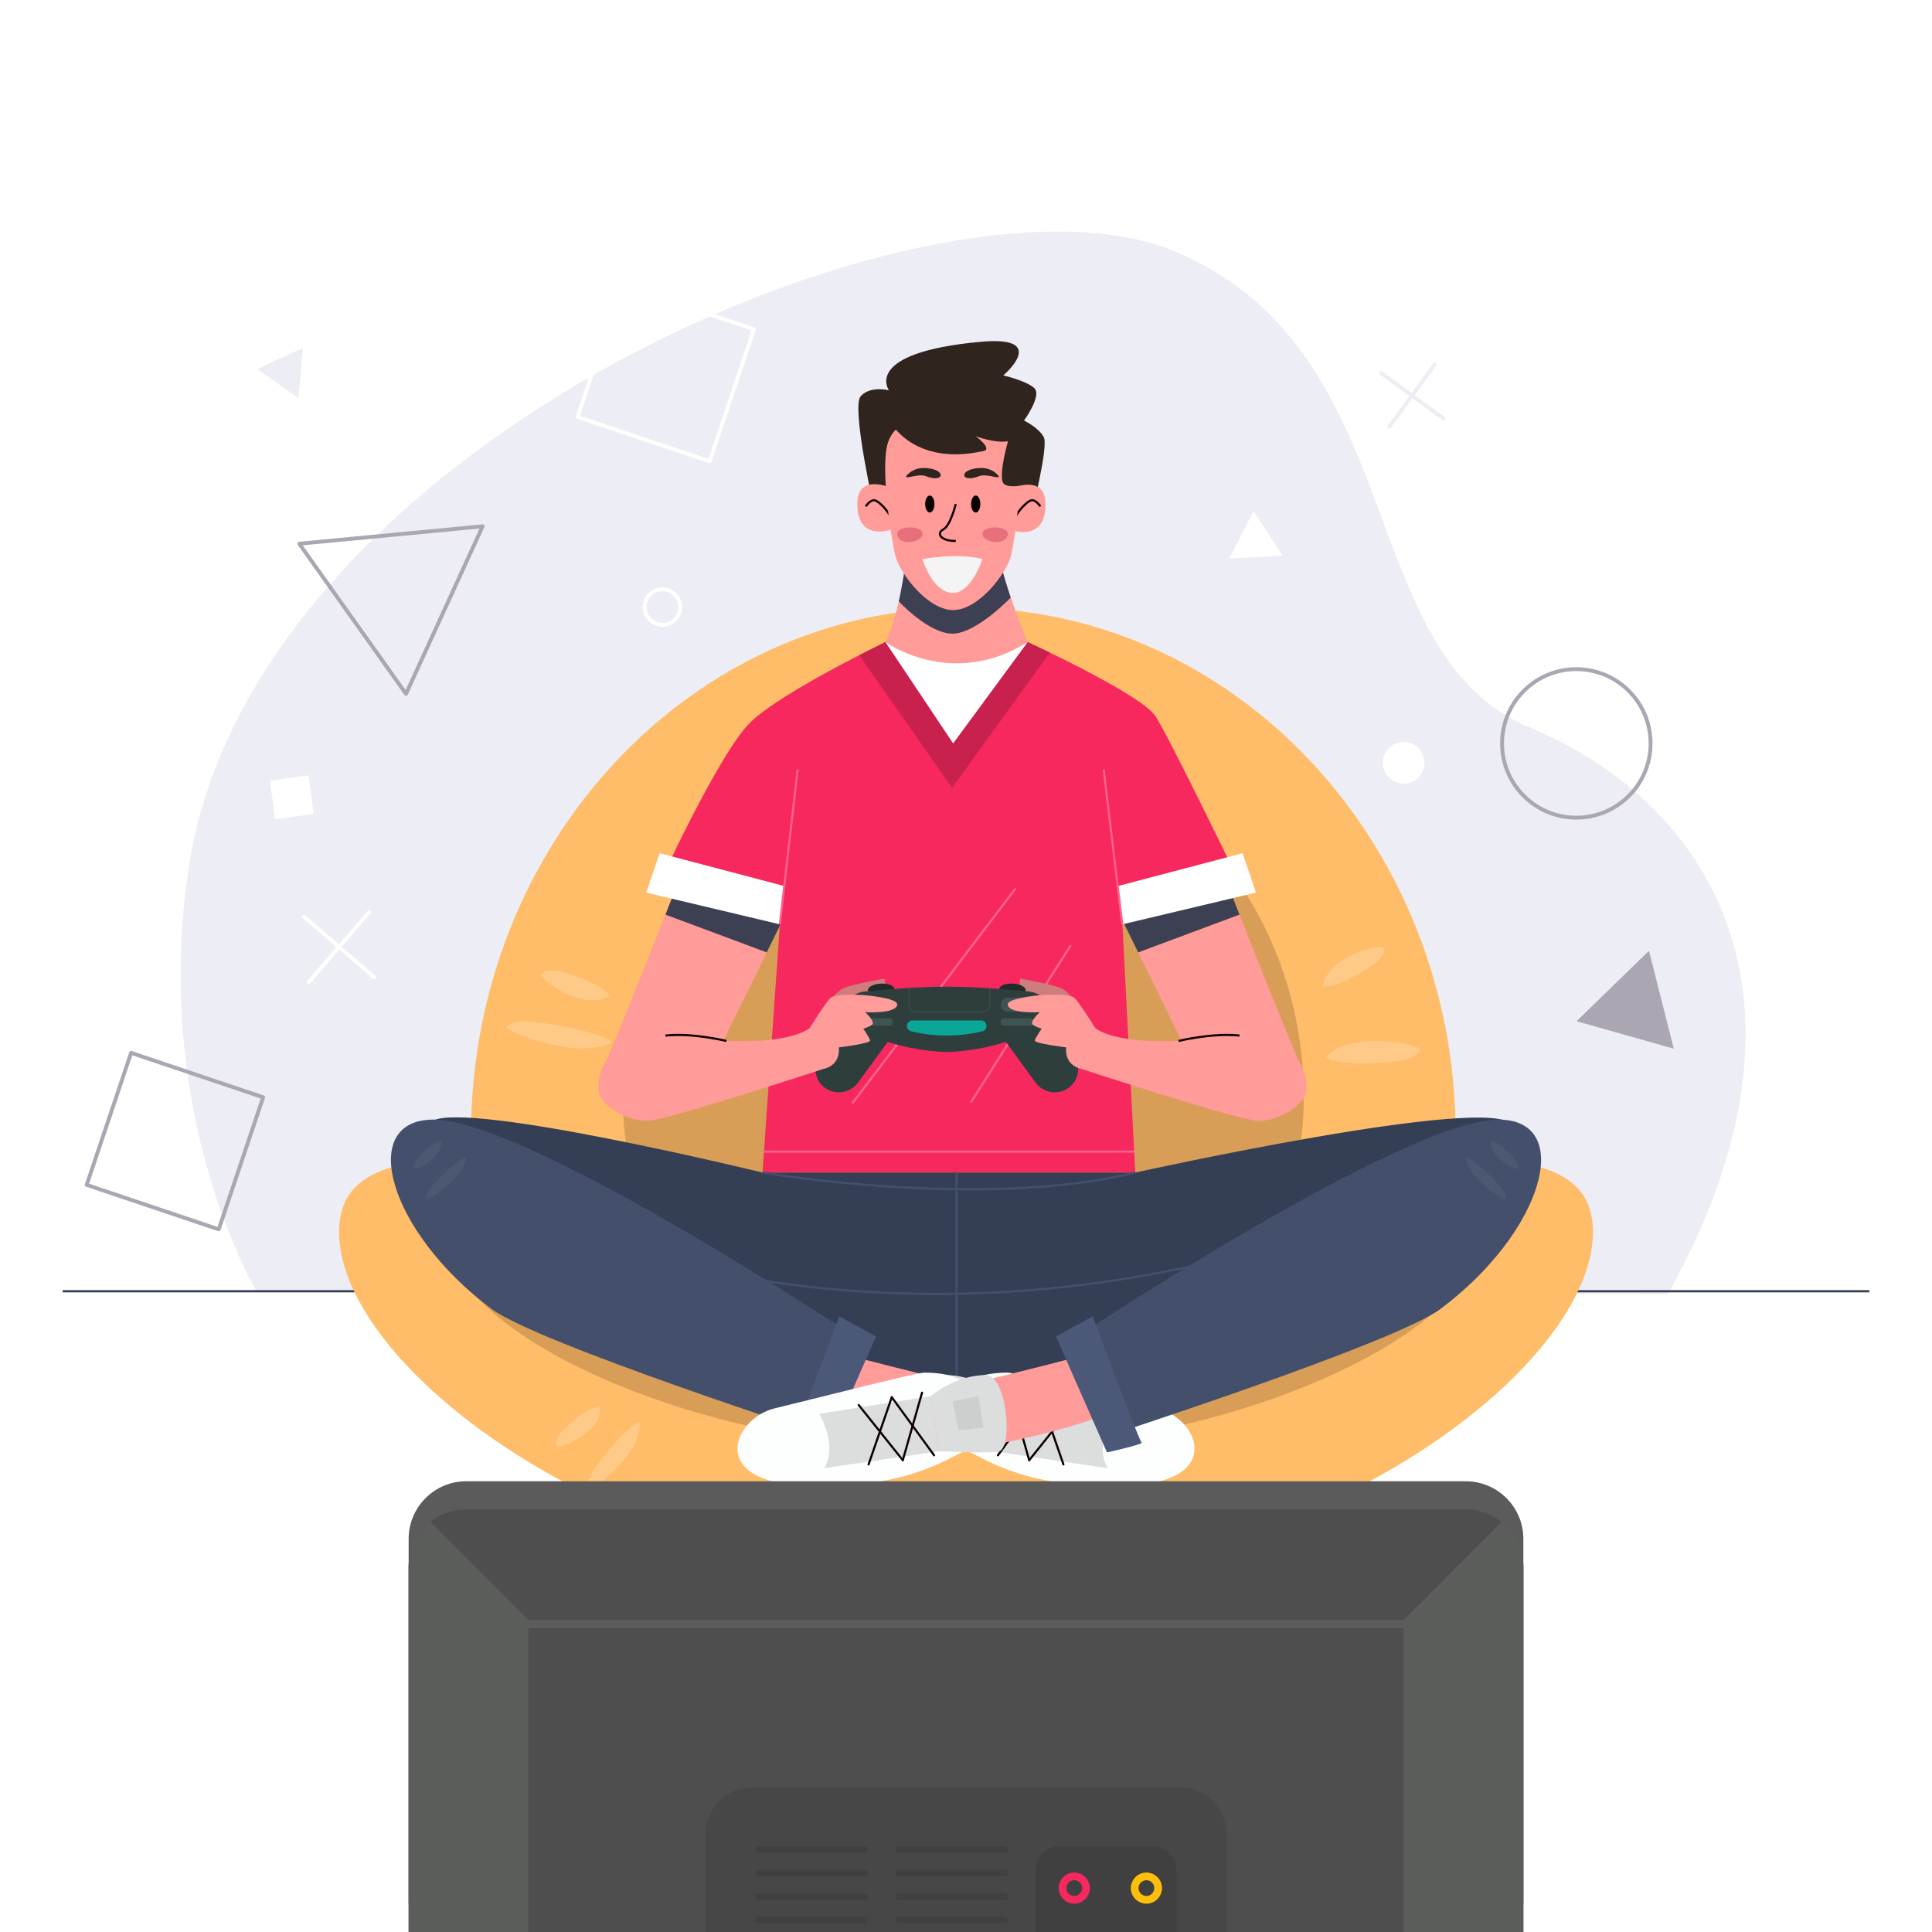 <?xml version="1.0" encoding="utf-8"?>
<!-- Generator: Adobe Illustrator 27.5.0, SVG Export Plug-In . SVG Version: 6.00 Build 0)  -->
<svg version="1.1" xmlns="http://www.w3.org/2000/svg" xmlns:xlink="http://www.w3.org/1999/xlink" x="0px" y="0px"
	 viewBox="0 0 500 500" style="enable-background:new 0 0 500 500;" xml:space="preserve">
<g id="BACKGROUND">
	<rect style="fill:#FFFFFF;" width="500" height="500"/>
</g>
<g id="OBJECTS">
	<path style="fill:#EDEDF5;" d="M66.424,334.232c0,0-27.432-45.493-17.507-110.163c16.83-109.661,192.767-184.617,254.74-159.152
		c61.973,25.464,46.058,104.245,92.212,123.343s78.78,69.617,35.809,146.613L66.424,334.232z"/>
	
		<line style="fill:none;stroke:#343E54;stroke-width:0.572;stroke-miterlimit:10;" x1="16.217" y1="334.175" x2="483.783" y2="334.175"/>
	<g>
		<path style="fill:#FFBC69;" d="M376.721,293.779c0,75.379-57.045,72.64-127.414,72.64s-127.414,2.739-127.414-72.64
			c0-75.378,57.045-136.485,127.414-136.485S376.721,218.401,376.721,293.779z"/>
		<path style="opacity:0.2;fill:#FFFFFF;" d="M131.047,265.978c0,0,3.905,2.829,13.533,4.701c9.628,1.871,13.803-0.883,13.803-0.883
			s-1.212-2.102-13.331-4.321C132.932,263.255,131.637,264.831,131.047,265.978z"/>
		<path style="opacity:0.2;fill:#FFFFFF;" d="M139.871,252.471c0,0,2.109,2.985,8.292,5.369c6.183,2.384,9.551-0.06,9.551-0.06
			s-0.418-2.12-8.227-4.987C141.677,249.925,140.493,251.386,139.871,252.471z"/>
		<path style="opacity:0.2;fill:#FFFFFF;" d="M357.984,245.09c0,0-3.638-0.351-9.479,2.778c-5.842,3.129-6.188,7.276-6.188,7.276
			s1.879,1.066,9.148-2.979C358.734,248.12,358.399,246.269,357.984,245.09z"/>
		<path style="fill:#FFBC69;" d="M412.252,318.857c0,35.324-72.643,90.625-162.252,90.625S87.748,354.181,87.748,318.857
			S160.391,308.633,250,308.633S412.252,283.533,412.252,318.857z"/>
		<path style="opacity:0.2;fill:#FFFFFF;" d="M152.627,385.52c0,0,3.76-1.634,8.752-7.564c4.993-5.93,4.168-9.831,4.168-9.831
			s-2.192,0.051-8.362,7.566C151.015,383.207,151.875,384.686,152.627,385.52z"/>
		<path style="opacity:0.2;fill:#FFFFFF;" d="M144.443,374.411c0,0,3.252-0.339,7.449-3.707c4.197-3.368,3.346-6.597,3.346-6.597
			s-1.925-0.502-7.106,3.805C142.951,372.219,143.755,373.579,144.443,374.411z"/>
		<path style="opacity:0.2;fill:#402C13;" d="M381.75,322.512c0,20.574-59.297,52.784-132.444,52.784
			c-73.147,0-132.444-32.21-132.444-52.784c0-20.574,59.297-5.955,132.444-5.955C322.453,316.557,381.75,301.937,381.75,322.512z"/>
		<path style="opacity:0.2;fill:#FFFFFF;" d="M367.566,271.371c0,0-3.995-2.158-12.717-1.953
			c-8.722,0.205-11.716,4.155-11.716,4.155s1.51,1.994,12.459,1.588C366.541,274.755,367.31,272.749,367.566,271.371z"/>
		<path style="opacity:0.2;fill:#402C13;" d="M337.416,283.934c0,52.126-39.448,50.232-88.109,50.232
			c-48.662,0-88.109,1.894-88.109-50.232c0-52.126,39.448-94.382,88.109-94.382C297.968,189.552,337.416,231.808,337.416,283.934z"
			/>
	</g>
	<g>
		<path style="fill:#FF9B98;" d="M309.066,206.867c0,0,22.913,58.797,27.913,69.698l-26.922,1.511l-31.82-64.869L309.066,206.867z"
			/>
		<polygon style="fill:#3D4053;" points="309.066,206.867 320.782,236.704 294.558,246.48 278.236,213.208 		"/>
		<path style="fill:#FF9B98;" d="M183.932,206.867c0,0-22.913,58.797-27.913,69.698l26.922,1.511l31.82-64.869L183.932,206.867z"/>
		<polygon style="fill:#3D4053;" points="183.932,206.867 172.216,236.704 198.44,246.48 214.761,213.208 		"/>
		<path style="fill:#2F241E;" d="M226.441,132.646c0,0-6.244-27.366-3.677-30.132c2.567-2.766,7.296-1.495,7.296-1.495
			s-7.063-9.72,23.655-12.557c18.151-1.676,5.94,8.697,5.94,8.697s5.777,1.319,7.965,3.225c2.187,1.906-2.604,8.45-2.604,8.45
			s3.88,1.874,5.13,4.336c1.249,2.462-3.297,20.231-3.297,20.231L226.441,132.646z"/>
		<path style="fill:#F7285E;" d="M229.161,166.169c0,0-26.278,12.613-34.687,20.497c-8.409,7.883-24.948,44.408-24.948,44.408
			l32.306,8.148l-4.505,64.239h96.481l-3.335-64.239l29.749-12.011c0,0-17.44-35.976-21.119-41.757
			c-3.679-5.781-33.153-19.284-33.153-19.284H229.161z"/>
		
			<line style="fill:none;stroke:#FF618A;stroke-width:0.572;stroke-miterlimit:10;" x1="262.835" y1="229.909" x2="220.574" y2="285.546"/>
		
			<line style="fill:none;stroke:#FF618A;stroke-width:0.572;stroke-miterlimit:10;" x1="277.101" y1="244.668" x2="251.233" y2="285.32"/>
		<path style="fill:#CF7D7C;" d="M213.512,260.036c0,0,2.564-2.678,4.095-3.893s10.089-2.6,11.064-2.841
			C229.646,253.063,229.931,261.83,213.512,260.036z"/>
		<path style="fill:#CF7D7C;" d="M279.486,260.036c0,0-2.614-2.678-4.146-3.893c-1.532-1.215-10.088-2.6-11.064-2.841
			C263.301,253.063,263.067,261.83,279.486,260.036z"/>
		<path style="fill:#FF9B98;" d="M234.689,142.91c0,0-1.445,15.094-5.527,23.259l17.513,26.202l19.276-26.202
			c0,0-6.767-16.061-7.412-23.259H234.689z"/>
		<path style="fill:#3D4053;" d="M234.689,142.91c0,0-0.653,6.295-2.078,12.729c0,0,7.7,8.349,13.888,8.349
			c6.188,0,15.078-9.338,15.078-9.338s-2.771-7.933-3.038-11.74H234.689z"/>
		<path style="fill:#FF9B98;" d="M230.123,126.068c0,0-7.735-3.223-8.219,3.545c-0.483,6.768,3.545,9.508,9.669,7.09
			L230.123,126.068z"/>
		<path style="fill:none;stroke:#0D0000;stroke-width:0.549;stroke-miterlimit:10;" d="M224.054,131.068c0,0,1.229-1.9,2.403-1.565
			c1.174,0.335,3.409,2.794,4.191,4.527"/>
		<path style="fill:#FF9B98;" d="M262.313,126.204c0,0,7.735-3.223,8.219,3.545c0.483,6.768-3.545,9.508-9.669,7.09L262.313,126.204
			z"/>
		<path style="fill:none;stroke:#0D0000;stroke-width:0.549;stroke-miterlimit:10;" d="M269.247,131.068c0,0-1.229-1.9-2.403-1.565
			c-1.173,0.335-3.409,2.794-4.191,4.527"/>
		<path style="fill:#FF9B98;" d="M263.198,114.563c-2.036-6.109-8.436-6.691-16.699-6.691c-8.263,0-14.663,0.582-16.699,6.691
			c-2.036,6.109,0.757,24.581,1.921,29.235c1.164,4.654,8.381,14.087,14.954,14.087c6.573,0,13.79-9.433,14.954-14.087
			C262.791,139.144,265.234,120.672,263.198,114.563z"/>
		<g>
			<g>
				<g>
					<g>
						<g>
							<path style="fill:#0D0000;" d="M241.834,130.441c0.003,1.216-0.532,2.203-1.195,2.205c-0.663,0.002-1.203-0.983-1.206-2.199
								c-0.003-1.216,0.532-2.203,1.195-2.205C241.29,128.241,241.831,129.225,241.834,130.441z"/>
						</g>
					</g>
				</g>
			</g>
		</g>
		<path style="fill:#2F241E;" d="M234.491,123.275c0,0,1.558-2.402,5.13-2.143c3.571,0.26,4.091,1.688,3.766,2.143
			c-0.534,0.747-2.244,0.574-3.636,0C237.672,122.42,234.426,124.119,234.491,123.275z"/>
		<path style="fill:#E8707C;" d="M232.194,138.158c-0.067-2.097,6.488-2.354,6.54,0
			C238.787,140.513,232.299,141.418,232.194,138.158z"/>
		<g>
			<g>
				<g>
					<g>
						<g>
							<path style="fill:#0D0000;" d="M251.313,130.441c-0.003,1.216,0.532,2.203,1.195,2.205c0.663,0.002,1.203-0.983,1.206-2.199
								c0.003-1.216-0.532-2.203-1.195-2.205C251.856,128.241,251.316,129.225,251.313,130.441z"/>
						</g>
					</g>
				</g>
			</g>
		</g>
		<path style="fill:#2F241E;" d="M258.507,123.275c0,0-1.558-2.402-5.13-2.143c-3.571,0.26-4.091,1.688-3.766,2.143
			c0.534,0.747,2.244,0.574,3.636,0C255.325,122.42,258.572,124.119,258.507,123.275z"/>
		<path style="fill:#E8707C;" d="M260.804,138.158c0.067-2.097-6.488-2.354-6.54,0C254.211,140.513,260.699,141.418,260.804,138.158
			z"/>
		<path style="fill:none;stroke:#0D0000;stroke-width:0.549;stroke-miterlimit:10;" d="M247.355,130.444
			c0,0-1.367,5.588-3.206,6.557c-2.105,1.109-0.345,3.129,3.206,2.98"/>
		<path style="fill:#F4F4F4;" d="M238.735,144.678c0,0,9.17-1.68,15.528,0c0,0-2.939,9.236-8.046,8.759
			C241.111,152.961,238.735,144.678,238.735,144.678z"/>
		<path style="fill:#2F241E;" d="M229.077,106.928c0,0,5.413,14.184,25.415,9.809c2.532-0.554-1.979-3.838-1.979-3.838
			s5.03,1.892,8.349,1.296c0,0-2.355,8.247-1.327,10.642c0.652,1.521,4.346,0.88,4.346,0.88s3.089-20.891-5.374-21.887
			C232.193,100.734,229.077,106.928,229.077,106.928z"/>
		<g>
			<path style="fill:#202B2B;" d="M231.456,255.938c-0.042-0.854-1.609-1.472-3.5-1.38c-1.891,0.092-3.391,0.859-3.349,1.714
				c0.042,0.854,1.609,1.472,3.5,1.38C229.998,257.56,231.498,256.793,231.456,255.938z"/>
			<path style="fill:#202B2B;" d="M258.6,255.938c0.042-0.854,1.609-1.472,3.5-1.38c1.891,0.092,3.391,0.859,3.349,1.714
				c-0.042,0.854-1.608,1.472-3.5,1.38C260.058,257.56,258.558,256.793,258.6,255.938z"/>
			<path style="fill:#2E3E3D;" d="M278.318,273.567l-6.762-13.315c-1.067-2.102-3.143-3.496-5.493-3.686
				c-5.591-0.451-12.968-1.216-21.035-1.216s-15.444,0.765-21.035,1.216c-2.35,0.19-4.426,1.584-5.493,3.686l-6.762,13.315
				c-1.358,2.673-0.771,6.033,1.61,7.855c2.786,2.131,6.692,1.508,8.699-1.241l7.692-10.535c7.942,2.542,15.289,2.621,15.289,2.621
				s7.346-0.079,15.289-2.621l7.692,10.535c2.007,2.749,5.913,3.372,8.699,1.241C279.089,279.6,279.675,276.24,278.318,273.567z"/>
			<path style="fill:#0AA799;" d="M245.028,264.087h-8.865c-0.79,0-1.431,0.64-1.431,1.431l0,0c0,0.662,0.454,1.238,1.098,1.392l0,0
				c6.046,1.444,12.348,1.444,18.394,0l0,0c0.644-0.154,1.098-0.729,1.098-1.392l0,0c0-0.79-0.64-1.431-1.431-1.431H245.028z"/>
			<path style="fill:#3E5452;" d="M229.263,261.863h-5.083c-1.005,0-1.827-0.822-1.827-1.827l0,0c0-1.005,0.822-1.827,1.827-1.827
				h5.083c1.005,0,1.827,0.822,1.827,1.827l0,0C231.09,261.041,230.268,261.863,229.263,261.863z"/>
			<path style="fill:#3E5452;" d="M265.876,261.863h-5.083c-1.005,0-1.827-0.822-1.827-1.827l0,0c0-1.005,0.822-1.827,1.827-1.827
				h5.083c1.005,0,1.827,0.822,1.827,1.827l0,0C267.703,261.041,266.881,261.863,265.876,261.863z"/>
			<path style="fill:#3E5452;" d="M230.22,265.437h-6.996c-0.479,0-0.87-0.392-0.87-0.87v-0.166c0-0.479,0.391-0.87,0.87-0.87h6.996
				c0.479,0,0.87,0.391,0.87,0.87v0.166C231.09,265.046,230.698,265.437,230.22,265.437z"/>
			<path style="fill:#3E5452;" d="M266.833,265.437h-6.996c-0.479,0-0.87-0.392-0.87-0.87v-0.166c0-0.479,0.392-0.87,0.87-0.87
				h6.996c0.479,0,0.87,0.391,0.87,0.87v0.166C267.703,265.046,267.311,265.437,266.833,265.437z"/>
			<path style="fill:none;stroke:#394D4B;stroke-width:0.275;stroke-miterlimit:10;" d="M235.261,255.679v4.328
				c0,1.025,0.831,1.857,1.856,1.857h17.193c1.025,0,1.856-0.831,1.856-1.857v-4.238"/>
		</g>
		<path style="fill:#FF9B98;" d="M225.069,257.687c-2.316-0.32-8.899-0.525-10.101,0.538c-1.203,1.064-5.42,7.811-5.42,7.811
			s-5.877,5.845-33.516,2.271c-20.636-2.668-22.217,12.28-20.729,15.316c1.468,2.995,7.148,6.671,12.39,6.433
			c5.242-0.238,45.328-13.391,45.328-13.391c4.815-1.055,4.046-5.601,4.046-5.601s8.252-1.004,8.112-1.765
			c-0.14-0.762-1.759-3.082-1.759-3.082s1.046-0.244,2.199-0.949c1.153-0.705-1.706-3.312-1.706-3.312s8.172,0.505,8.28-2.021
			C232.257,258.421,225.069,257.687,225.069,257.687"/>
		<path style="fill:none;stroke:#0D0000;stroke-width:0.549;stroke-miterlimit:10;" d="M187.991,269.404
			c0,0-8.684-2.157-15.775-1.401"/>
		<path style="fill:#FF9B98;" d="M267.929,257.687c2.316-0.32,8.899-0.525,10.101,0.538c1.203,1.064,5.42,7.811,5.42,7.811
			s5.877,5.845,33.516,2.271c20.636-2.668,22.217,12.28,20.729,15.316c-1.468,2.995-7.148,6.671-12.39,6.433
			c-5.242-0.238-45.328-13.391-45.328-13.391c-4.815-1.055-4.046-5.601-4.046-5.601s-8.252-1.004-8.112-1.765
			c0.14-0.762,1.759-3.082,1.759-3.082s-1.046-0.244-2.199-0.949c-1.153-0.705,1.706-3.312,1.706-3.312s-8.172,0.505-8.28-2.021
			C260.74,258.421,267.929,257.687,267.929,257.687"/>
		<path style="fill:none;stroke:#0D0000;stroke-width:0.549;stroke-miterlimit:10;" d="M305.006,269.404
			c0,0,8.684-2.157,15.775-1.401"/>
		<path style="fill:#343E54;" d="M197.328,303.46c0,0-75.875-18.53-85.406-13.392s83.508,75.665,129.912,75.665
			c46.404,0,157.204-61.211,149.502-74.551c-4.765-8.253-97.527,12.278-97.527,12.278H197.328z"/>
		<path style="fill:none;stroke:#42506B;stroke-width:0.572;stroke-miterlimit:10;" d="M197.328,303.46c0,0,56.66,9.733,96.481,0"/>
		
			<line style="fill:none;stroke:#42506B;stroke-width:0.572;stroke-miterlimit:10;" x1="247.556" y1="303.46" x2="247.556" y2="358.265"/>
		<path style="fill:none;stroke:#42506B;stroke-width:0.572;stroke-miterlimit:10;" d="M135.802,313.516
			c0,0,95.422,49.358,225.542-1.996"/>
		<g>
			<path style="fill:#FDFFFF;" d="M249.934,358.744c0,0,1.354-3.516,10.87-3.507c2.141,0.002,29.774,7.117,38.652,9.225
				c10.701,2.541,17.69,19.061-7.725,20.014c-25.415,0.953-35.625-6.289-41.798-9.181
				C243.762,372.404,249.934,358.744,249.934,358.744z"/>
			<path style="fill:#FF9B98;" d="M211.488,348.358c8.296,2.746,26.821,7.147,43.053,11.217c6.678,1.674,12.509,9.977,9.721,14.554
				c-2.789,4.577-38.643-2.3-57.598-10.83L211.488,348.358z"/>
			<path style="fill:#DCDEDE;" d="M259.141,361.337l28.815,4.54c0,0-4.924,8.447-1.215,14.098l-29.88-4.408L259.141,361.337z"/>
			<path style="fill:#DCDEDE;" d="M259.141,361.337c0,0-6.224-5.462-14.272-5.464c-5.236-0.001-7.107,17.577-3.613,19.718
				c1.084,0.664,15.605-0.025,15.605-0.025L259.141,361.337z"/>
			
				<line style="fill:none;stroke:#0D0000;stroke-width:0.549;stroke-linecap:round;stroke-linejoin:round;stroke-miterlimit:10;" x1="261.375" y1="360.429" x2="266.359" y2="377.895"/>
			
				<line style="fill:none;stroke:#0D0000;stroke-width:0.549;stroke-linecap:round;stroke-linejoin:round;stroke-miterlimit:10;" x1="269.205" y1="361.609" x2="258.252" y2="376.627"/>
			
				<line style="fill:none;stroke:#0D0000;stroke-width:0.549;stroke-linecap:round;stroke-linejoin:round;stroke-miterlimit:10;" x1="269.205" y1="361.609" x2="275.217" y2="378.996"/>
			
				<line style="fill:none;stroke:#0D0000;stroke-width:0.549;stroke-linecap:round;stroke-linejoin:round;stroke-miterlimit:10;" x1="277.774" y1="363.618" x2="266.359" y2="377.895"/>
			<polygon style="fill:#CDCFCF;" points="246.773,361.302 245.483,369.418 251.896,370.164 253.507,362.713 			"/>
		</g>
		<g>
			<path style="fill:#434F6B;" d="M111.922,289.75c-19.428,0.293-11.437,28.965,15.249,48.979
				c11.836,8.877,87.59,33.357,87.59,33.357l10.292-23.728C225.053,348.358,136.701,289.377,111.922,289.75z"/>
			<path style="fill:#4B5878;" d="M226.721,345.891l-13.21,29.989c0,0-9.664-2.112-8.949-2.589
				c0.715-0.477,12.628-32.642,12.628-32.642L226.721,345.891z"/>
			<path style="opacity:0.05;fill:#FFFFFF;" d="M110.429,310.418c0,0,2.506-0.849,6.4-4.563c3.895-3.714,3.988-6.457,3.988-6.457
				s-1.325-0.125-6.167,4.593S110.103,309.79,110.429,310.418z"/>
			<path style="opacity:0.05;fill:#FFFFFF;" d="M107.272,302.625c0,0,1.983-0.296,4.678-2.738c2.694-2.441,2.328-4.695,2.328-4.695
				s-1.142-0.318-4.475,2.8C106.471,301.112,106.894,302.053,107.272,302.625z"/>
		</g>
		<g>
			<path style="fill:#FDFFFF;" d="M250.065,358.744c0,0-1.354-3.516-10.87-3.507c-2.141,0.002-29.774,7.117-38.652,9.225
				c-10.701,2.541-17.69,19.061,7.725,20.014c25.415,0.953,35.625-6.289,41.798-9.181
				C256.238,372.404,250.065,358.744,250.065,358.744z"/>
			<path style="fill:#FF9B98;" d="M288.512,348.358c-8.296,2.746-26.821,7.147-43.053,11.217
				c-6.678,1.674-12.509,9.977-9.721,14.554c2.789,4.577,38.643-2.3,57.598-10.83L288.512,348.358z"/>
			<path style="fill:#DCDEDE;" d="M240.859,361.337l-28.815,4.54c0,0,4.924,8.447,1.215,14.098l29.88-4.408L240.859,361.337z"/>
			<path style="fill:#DCDEDE;" d="M240.859,361.337c0,0,6.224-5.462,14.272-5.464c5.236-0.001,7.107,17.577,3.613,19.718
				c-1.084,0.664-15.605-0.025-15.605-0.025L240.859,361.337z"/>
			
				<line style="fill:none;stroke:#0D0000;stroke-width:0.549;stroke-linecap:round;stroke-linejoin:round;stroke-miterlimit:10;" x1="238.625" y1="360.429" x2="233.641" y2="377.895"/>
			
				<line style="fill:none;stroke:#0D0000;stroke-width:0.549;stroke-linecap:round;stroke-linejoin:round;stroke-miterlimit:10;" x1="230.795" y1="361.609" x2="241.748" y2="376.627"/>
			
				<line style="fill:none;stroke:#0D0000;stroke-width:0.549;stroke-linecap:round;stroke-linejoin:round;stroke-miterlimit:10;" x1="230.795" y1="361.609" x2="224.783" y2="378.996"/>
			
				<line style="fill:none;stroke:#0D0000;stroke-width:0.549;stroke-linecap:round;stroke-linejoin:round;stroke-miterlimit:10;" x1="222.226" y1="363.618" x2="233.641" y2="377.895"/>
			<polygon style="fill:#CDCFCF;" points="253.227,361.302 254.517,369.418 248.104,370.164 246.492,362.713 			"/>
		</g>
		<g>
			<path style="fill:#434F6B;" d="M388.078,289.75c19.428,0.293,11.437,28.965-15.249,48.979
				c-11.836,8.877-87.59,33.357-87.59,33.357l-10.292-23.728C274.947,348.358,363.298,289.377,388.078,289.75z"/>
			<path style="fill:#4B5878;" d="M273.279,345.891l13.21,29.989c0,0,9.664-2.112,8.949-2.589
				c-0.715-0.477-12.628-32.642-12.628-32.642L273.279,345.891z"/>
			<path style="opacity:0.05;fill:#FFFFFF;" d="M389.571,310.418c0,0-2.506-0.849-6.401-4.563c-3.895-3.714-3.987-6.457-3.987-6.457
				s1.325-0.125,6.167,4.593S389.897,309.79,389.571,310.418z"/>
			<path style="opacity:0.05;fill:#FFFFFF;" d="M392.728,302.625c0,0-1.983-0.296-4.678-2.738c-2.694-2.441-2.328-4.695-2.328-4.695
				s1.142-0.318,4.475,2.8C393.529,301.112,393.105,302.053,392.728,302.625z"/>
		</g>
		<polygon style="fill:#FFFFFF;" points="201.833,239.221 202.811,229.265 170.715,220.807 167.245,231 		"/>
		<polygon style="fill:#FFFFFF;" points="290.465,239.221 289.252,229.327 321.583,220.807 325.052,231 		"/>
		
			<line style="fill:none;stroke:#FF618A;stroke-width:0.549;stroke-miterlimit:10;" x1="201.833" y1="239.221" x2="206.427" y2="199.12"/>
		
			<line style="fill:none;stroke:#FF618A;stroke-width:0.549;stroke-miterlimit:10;" x1="290.441" y1="239.221" x2="285.622" y2="199.12"/>
		<polygon style="fill:#C9214D;" points="229.161,166.169 246.674,192.37 265.95,166.169 271.697,168.892 246.402,203.892 
			222.353,169.568 		"/>
		<path style="fill:#FFFFFF;" d="M229.161,166.169c0,0,17.084,12.373,36.789,0l-19.276,26.202L229.161,166.169z"/>
		
			<line style="fill:none;stroke:#FF618A;stroke-width:0.549;stroke-miterlimit:10;" x1="197.708" y1="298.034" x2="293.526" y2="298.034"/>
	</g>
	<g>
		<path style="fill:#5B5B5B;" d="M394.245,492.707h-288.49v-94.443c0-8.237,6.677-14.914,14.914-14.914h258.662
			c8.237,0,14.914,6.677,14.914,14.914V492.707z"/>
		<path style="fill:#4E4E4E;" d="M394.245,500h-288.49v-94.443c0-8.237,6.677-14.914,14.914-14.914h258.662
			c8.237,0,14.914,6.677,14.914,14.914V500z"/>
		<path style="fill:#474747;" d="M305.418,462.59H194.582c-6.6,0-12,5.4-12,12V500h134.837v-25.41
			C317.418,467.99,312.018,462.59,305.418,462.59z"/>
		<g>
			<path style="fill:#404040;" d="M304.479,500h-36.476v-15.978c0-3.425,2.802-6.227,6.226-6.227h24.023
				c3.425,0,6.227,2.802,6.227,6.227V500z"/>
			<path style="fill:#404040;" d="M223.713,479.53h-27.325c-0.477,0-0.868-0.39-0.868-0.867v0c0-0.477,0.39-0.867,0.868-0.867
				h27.325c0.477,0,0.868,0.39,0.868,0.867v0C224.581,479.14,224.19,479.53,223.713,479.53z"/>
			<path style="fill:#404040;" d="M259.955,479.53H232.63c-0.477,0-0.868-0.39-0.868-0.867v0c0-0.477,0.39-0.867,0.868-0.867h27.325
				c0.477,0,0.867,0.39,0.867,0.867v0C260.822,479.14,260.432,479.53,259.955,479.53z"/>
			<path style="fill:#404040;" d="M223.713,485.602h-27.325c-0.477,0-0.868-0.39-0.868-0.867l0,0c0-0.477,0.39-0.867,0.868-0.867
				h27.325c0.477,0,0.868,0.39,0.868,0.867l0,0C224.581,485.212,224.19,485.602,223.713,485.602z"/>
			<path style="fill:#404040;" d="M259.955,485.602H232.63c-0.477,0-0.868-0.39-0.868-0.867l0,0c0-0.477,0.39-0.867,0.868-0.867
				h27.325c0.477,0,0.867,0.39,0.867,0.867l0,0C260.822,485.212,260.432,485.602,259.955,485.602z"/>
			<path style="fill:#404040;" d="M223.713,491.675h-27.325c-0.477,0-0.868-0.39-0.868-0.868l0,0c0-0.477,0.39-0.867,0.868-0.867
				h27.325c0.477,0,0.868,0.39,0.868,0.867l0,0C224.581,491.284,224.19,491.675,223.713,491.675z"/>
			<path style="fill:#404040;" d="M259.955,491.675H232.63c-0.477,0-0.868-0.39-0.868-0.868l0,0c0-0.477,0.39-0.867,0.868-0.867
				h27.325c0.477,0,0.867,0.39,0.867,0.867l0,0C260.822,491.284,260.432,491.675,259.955,491.675z"/>
			<path style="fill:#404040;" d="M223.713,497.747h-27.325c-0.477,0-0.868-0.39-0.868-0.868l0,0c0-0.477,0.39-0.867,0.868-0.867
				h27.325c0.477,0,0.868,0.39,0.868,0.867l0,0C224.581,497.357,224.19,497.747,223.713,497.747z"/>
			<path style="fill:#404040;" d="M259.955,497.747H232.63c-0.477,0-0.868-0.39-0.868-0.868l0,0c0-0.477,0.39-0.867,0.868-0.867
				h27.325c0.477,0,0.867,0.39,0.867,0.867l0,0C260.822,497.357,260.432,497.747,259.955,497.747z"/>
		</g>
		<path style="fill:none;stroke:#F7285E;stroke-width:2;stroke-miterlimit:10;" d="M281.056,488.639
			c0,1.677-1.359,3.036-3.036,3.036c-1.677,0-3.036-1.359-3.036-3.036c0-1.677,1.359-3.036,3.036-3.036
			C279.697,485.602,281.056,486.962,281.056,488.639z"/>
		<path style="fill:none;stroke:#FFBE09;stroke-width:2;stroke-miterlimit:10;" d="M299.73,488.639c0,1.677-1.359,3.036-3.036,3.036
			s-3.036-1.359-3.036-3.036c0-1.677,1.359-3.036,3.036-3.036S299.73,486.962,299.73,488.639z"/>
		<path style="fill:#5A5D5A;" d="M111.395,393.89c-3.433,2.732-5.64,6.939-5.64,11.667V500h30.986v-80.765L111.395,393.89z"/>
		<path style="fill:#5A5D5A;" d="M388.604,393.89c3.433,2.732,5.64,6.939,5.64,11.667V500h-30.986v-80.765L388.604,393.89z"/>
	</g>
	<rect x="131.741" y="419.235" style="fill:#5A5D5A;" width="236.518" height="2.174"/>
	
		<ellipse transform="matrix(0.707 -0.707 0.707 0.707 -16.521 344.856)" style="fill:none;stroke:#AAA7B2;stroke-linecap:round;stroke-linejoin:round;stroke-miterlimit:10;" cx="408.017" cy="192.37" rx="19.222" ry="19.222"/>
	<polygon style="fill:none;stroke:#AAA7B2;stroke-linecap:round;stroke-linejoin:round;stroke-miterlimit:10;" points="
		91.259,160.139 77.441,140.714 101.173,138.46 124.904,136.206 114.99,157.885 105.076,179.564 	"/>
	<polygon style="fill:#AAA7B2;" points="420.594,267.846 408.017,264.289 417.387,255.175 426.757,246.062 429.964,258.733 
		433.172,271.404 	"/>
	<polygon style="fill:#EDEDF5;" points="71.918,99.286 66.566,95.536 72.49,92.776 78.414,90.016 77.842,96.526 77.27,103.037 	"/>
	<polygon style="fill:#FFFFFF;" points="328.188,138.02 331.952,143.814 325.052,144.176 318.153,144.539 321.289,138.383 
		324.424,132.226 	"/>
	
		<rect x="154.193" y="78.504" transform="matrix(0.319 -0.948 0.948 0.319 25.86 229.024)" style="fill:none;stroke:#FFFFFF;stroke-linecap:round;stroke-linejoin:round;stroke-miterlimit:10;" width="36.046" height="36.046"/>
	
		<rect x="27.196" y="277.161" transform="matrix(0.319 -0.948 0.948 0.319 -248.993 244.019)" style="fill:none;stroke:#AAA7B2;stroke-linecap:round;stroke-linejoin:round;stroke-miterlimit:10;" width="36.046" height="36.046"/>
	
		<rect x="70.536" y="201.28" transform="matrix(-0.132 -0.991 0.991 -0.132 -118.966 308.471)" style="fill:#FFFFFF;" width="10.088" height="10.088"/>
	<g>
		
			<line style="fill:none;stroke:#EDEDF5;stroke-linecap:round;stroke-linejoin:round;stroke-miterlimit:10;" x1="357.408" y1="96.526" x2="373.475" y2="108.229"/>
		
			<line style="fill:none;stroke:#EDEDF5;stroke-linecap:round;stroke-linejoin:round;stroke-miterlimit:10;" x1="371.293" y1="94.344" x2="359.59" y2="110.412"/>
	</g>
	<g>
		
			<line style="fill:none;stroke:#FFFFFF;stroke-linecap:round;stroke-linejoin:round;stroke-miterlimit:10;" x1="78.687" y1="237.244" x2="96.81" y2="252.912"/>
		
			<line style="fill:none;stroke:#FFFFFF;stroke-linecap:round;stroke-linejoin:round;stroke-miterlimit:10;" x1="95.582" y1="236.017" x2="79.914" y2="254.139"/>
	</g>
	<circle style="fill:#FFFFFF;" cx="363.259" cy="197.402" r="5.387"/>
	<path style="fill:none;stroke:#FFFFFF;stroke-miterlimit:10;" d="M176.025,157.097c0,2.539-2.058,4.598-4.598,4.598
		c-2.539,0-4.598-2.059-4.598-4.598c0-2.539,2.059-4.598,4.598-4.598C173.967,152.499,176.025,154.557,176.025,157.097z"/>
</g>
</svg>
